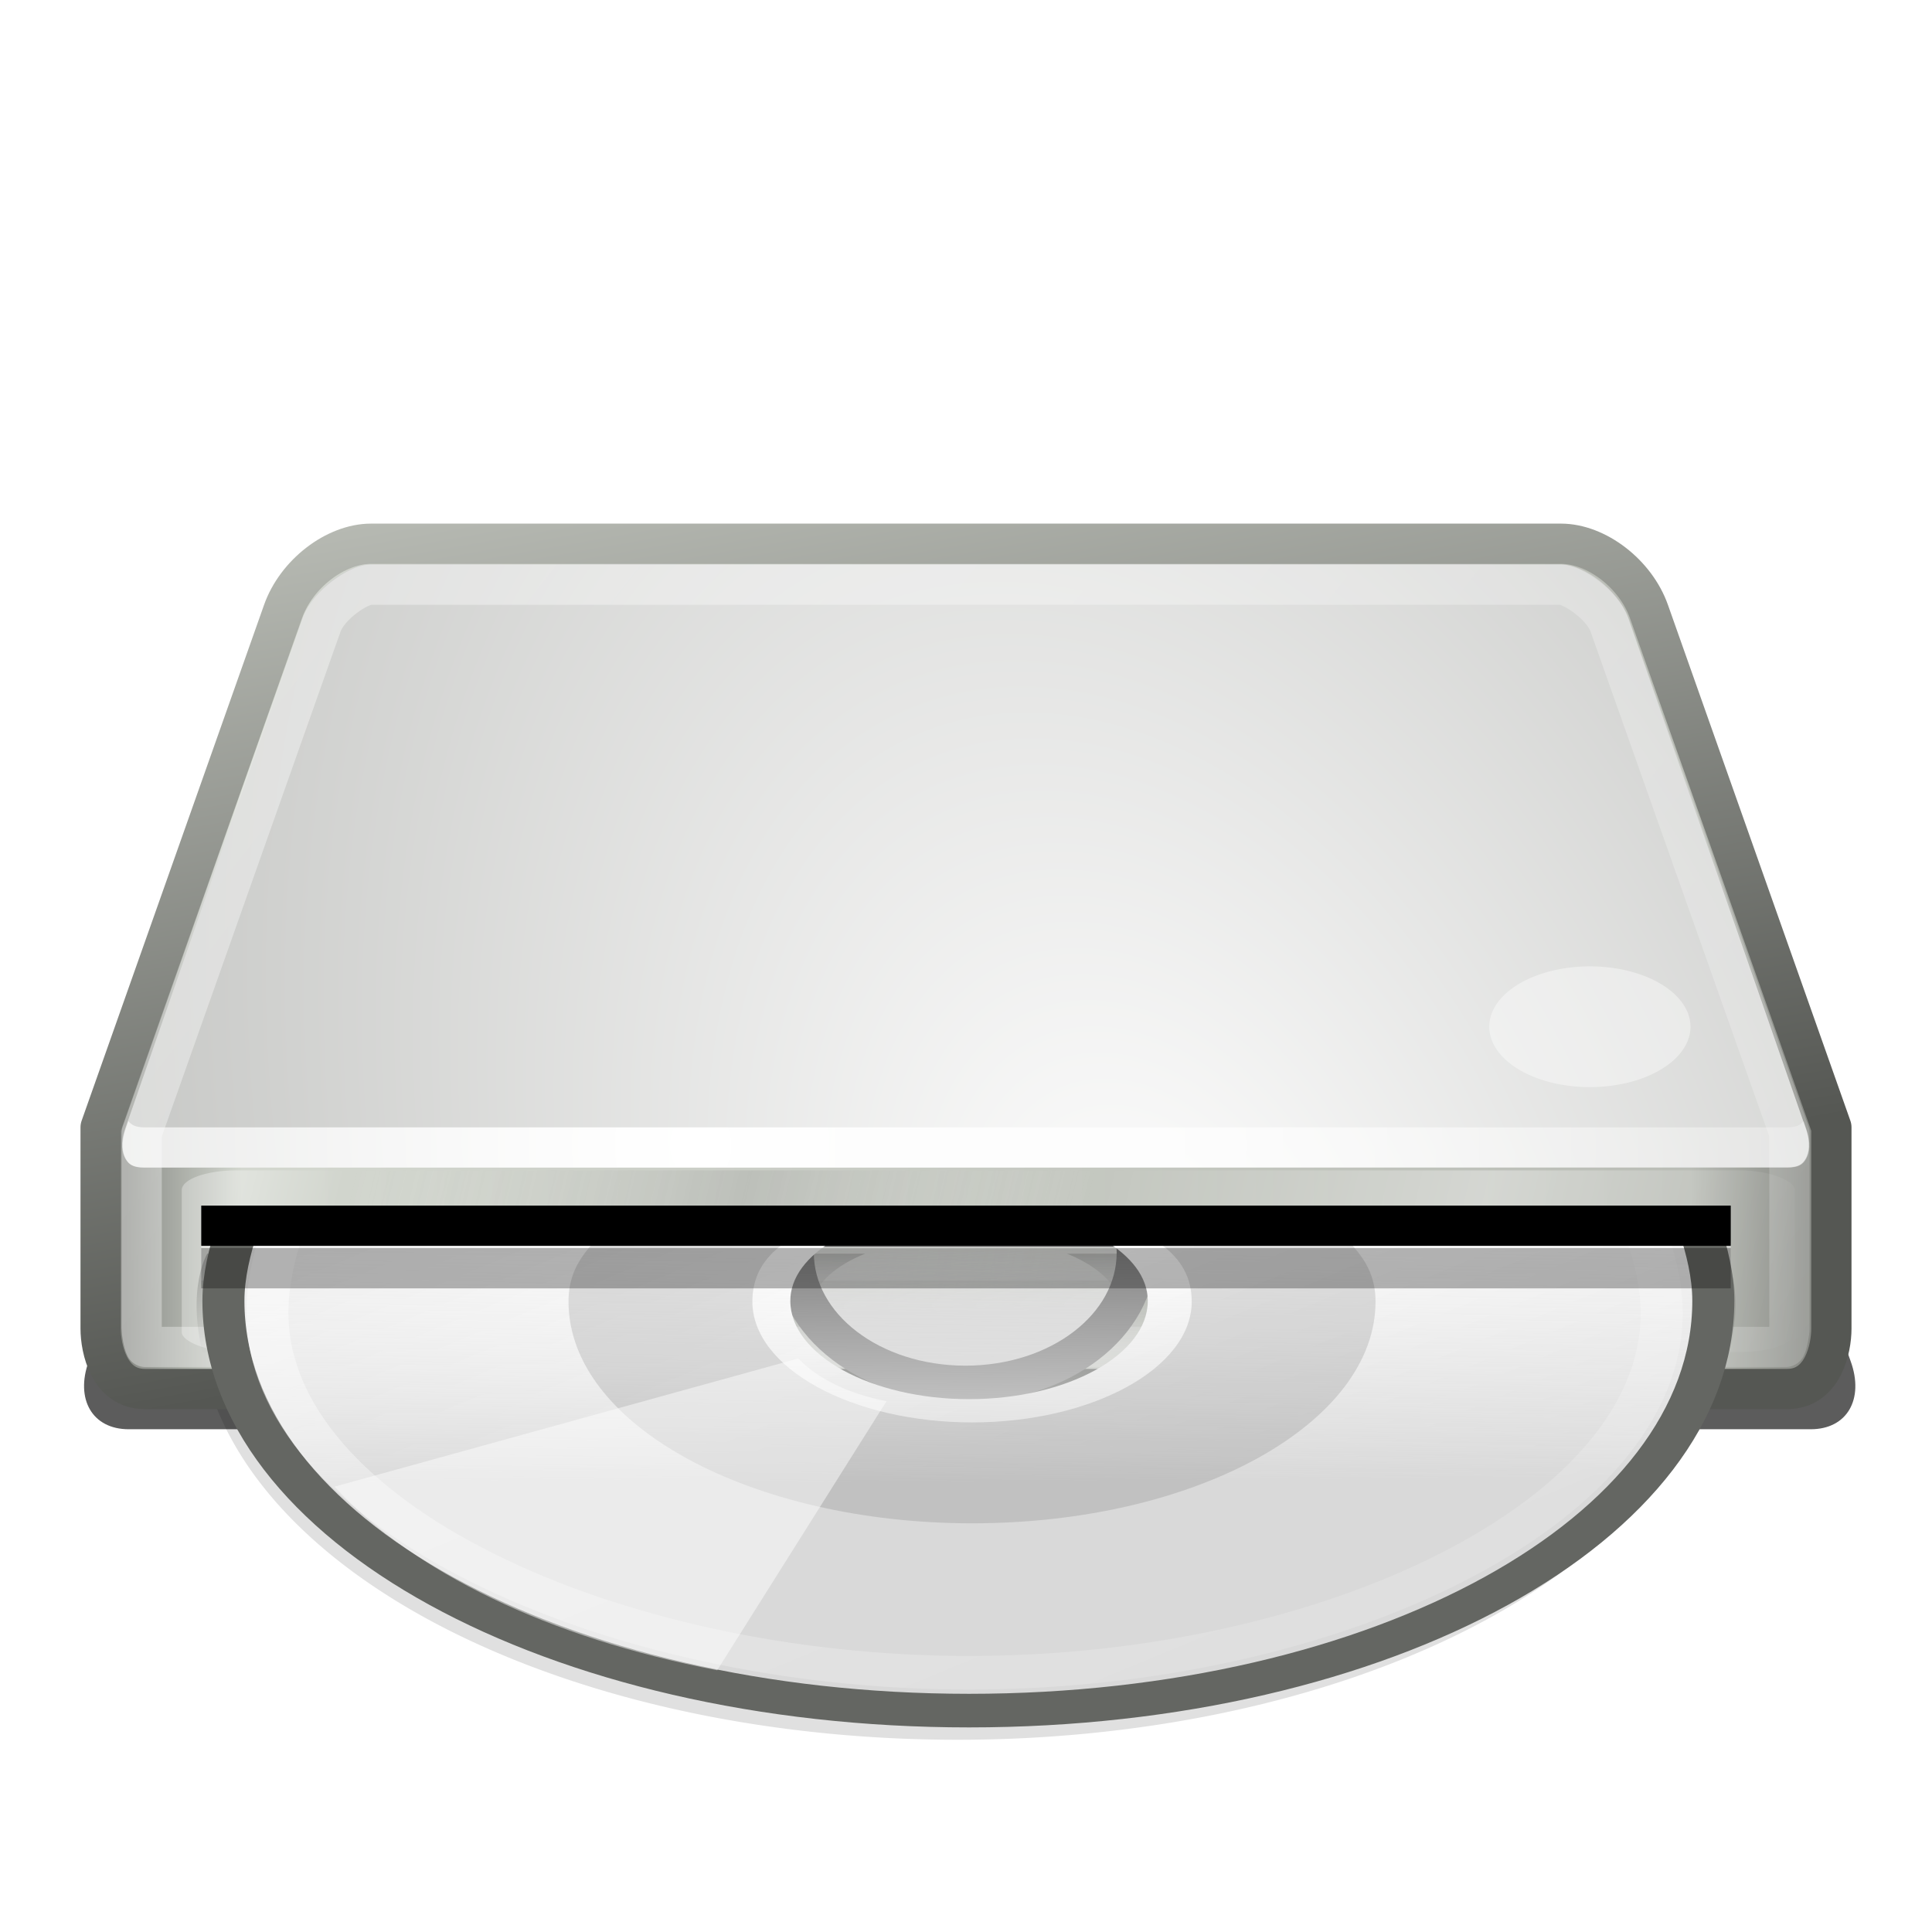 <?xml version="1.0" encoding="UTF-8" standalone="no"?>
<!-- Created with Inkscape (http://www.inkscape.org/) -->
<svg
   xmlns:dc="http://purl.org/dc/elements/1.1/"
   xmlns:cc="http://creativecommons.org/ns#"
   xmlns:rdf="http://www.w3.org/1999/02/22-rdf-syntax-ns#"
   xmlns:svg="http://www.w3.org/2000/svg"
   xmlns="http://www.w3.org/2000/svg"
   xmlns:xlink="http://www.w3.org/1999/xlink"
   xmlns:sodipodi="http://sodipodi.sourceforge.net/DTD/sodipodi-0.dtd"
   xmlns:inkscape="http://www.inkscape.org/namespaces/inkscape"
   width="48px"
   height="48px"
   id="svg8943"
   sodipodi:version="0.32"
   inkscape:version="0.46"
   sodipodi:docname="drive-optical.svg"
   inkscape:output_extension="org.inkscape.output.svg.inkscape">
  <defs
     id="defs8945">
    <linearGradient
       id="linearGradient6036"
       inkscape:collect="always">
      <stop
         id="stop6038"
         offset="0"
         style="stop-color:#ffffff;stop-opacity:1;" />
      <stop
         id="stop6040"
         offset="1"
         style="stop-color:#ffffff;stop-opacity:0;" />
    </linearGradient>
    <linearGradient
       inkscape:collect="always"
       xlink:href="#linearGradient6036"
       id="linearGradient10355"
       gradientUnits="userSpaceOnUse"
       gradientTransform="matrix(0.69,0,0,0.476,353.402,70.004)"
       x1="10.502"
       y1="3.61"
       x2="48.799"
       y2="54.698" />
    <linearGradient
       inkscape:collect="always"
       xlink:href="#linearGradient2345"
       id="linearGradient10353"
       gradientUnits="userSpaceOnUse"
       gradientTransform="matrix(0.747,0,0,0.515,352.011,68.704)"
       x1="26.333"
       y1="34.172"
       x2="26.194"
       y2="21.988" />
    <linearGradient
       gradientUnits="userSpaceOnUse"
       id="aigrd1"
       x1="14.997"
       x2="32.511"
       y1="11.188"
       y2="34.307">
      <stop
         id="stop3034"
         offset="0"
         style="stop-color:#EBEBEB" />
      <stop
         id="stop3036"
         offset="0.5"
         style="stop-color:#FFFFFF" />
      <stop
         id="stop3038"
         offset="1"
         style="stop-color:#EBEBEB" />
    </linearGradient>
    <linearGradient
       inkscape:collect="always"
       xlink:href="#aigrd1"
       id="linearGradient10351"
       gradientUnits="userSpaceOnUse"
       gradientTransform="matrix(0.889,0,0,0.613,348.855,67.416)"
       x1="14.997"
       y1="11.188"
       x2="32.511"
       y2="34.307" />
    <linearGradient
       id="linearGradient2345">
      <stop
         id="stop2347"
         offset="0"
         style="stop-color:#d9d9d9;stop-opacity:1;" />
      <stop
         id="stop2349"
         offset="1"
         style="stop-color:#eeeeee;stop-opacity:0;" />
    </linearGradient>
    <linearGradient
       inkscape:collect="always"
       xlink:href="#linearGradient2345"
       id="linearGradient10349"
       gradientUnits="userSpaceOnUse"
       gradientTransform="matrix(0.204,0,0,0.168,495.023,115.044)"
       x1="26.333"
       y1="34.172"
       x2="26.194"
       y2="21.988" />
    <linearGradient
       inkscape:collect="always"
       xlink:href="#linearGradient2329"
       id="linearGradient10347"
       gradientUnits="userSpaceOnUse"
       gradientTransform="matrix(1.189,0,0,0.994,471.226,89.225)"
       x1="23.375"
       y1="28.434"
       x2="23.375"
       y2="32.938" />
    <linearGradient
       id="linearGradient2329"
       inkscape:collect="always">
      <stop
         id="stop2331"
         offset="0"
         style="stop-color:#000000;stop-opacity:1;" />
      <stop
         id="stop2333"
         offset="1"
         style="stop-color:#000000;stop-opacity:0;" />
    </linearGradient>
    <linearGradient
       inkscape:collect="always"
       xlink:href="#linearGradient2329"
       id="linearGradient10345"
       gradientUnits="userSpaceOnUse"
       gradientTransform="matrix(1.189,0,0,0.994,471.226,89.225)"
       x1="23.375"
       y1="28.434"
       x2="23.375"
       y2="32.938" />
    <linearGradient
       inkscape:collect="always"
       id="linearGradient5546">
      <stop
         style="stop-color:#ffffff;stop-opacity:1;"
         offset="0"
         id="stop5548" />
      <stop
         style="stop-color:#ffffff;stop-opacity:0;"
         offset="1"
         id="stop5550" />
    </linearGradient>
    <linearGradient
       inkscape:collect="always"
       xlink:href="#linearGradient5546"
       id="linearGradient4395"
       gradientUnits="userSpaceOnUse"
       x1="489.48"
       y1="114.983"
       x2="550.48"
       y2="163.233" />
    <linearGradient
       inkscape:collect="always"
       id="linearGradient5530">
      <stop
         style="stop-color:#ffffff;stop-opacity:1;"
         offset="0"
         id="stop5532" />
      <stop
         style="stop-color:#ffffff;stop-opacity:0;"
         offset="1"
         id="stop5534" />
    </linearGradient>
    <radialGradient
       inkscape:collect="always"
       xlink:href="#linearGradient5530"
       id="radialGradient10334"
       gradientUnits="userSpaceOnUse"
       gradientTransform="matrix(1.853,0,0,2.284,-604.472,-190.462)"
       cx="495.307"
       cy="116.422"
       fx="495.307"
       fy="116.422"
       r="20.953" />
    <linearGradient
       inkscape:collect="always"
       id="linearGradient5520">
      <stop
         style="stop-color:#ffffff;stop-opacity:1"
         offset="0"
         id="stop5522" />
      <stop
         style="stop-color:#888a85;stop-opacity:1"
         offset="1"
         id="stop5524" />
    </linearGradient>
    <radialGradient
       inkscape:collect="always"
       xlink:href="#linearGradient5520"
       id="radialGradient4391"
       gradientUnits="userSpaceOnUse"
       gradientTransform="matrix(2.279,-0.891,1.378,3.502,-823.366,120.668)"
       cx="505.139"
       cy="132.01"
       fx="505.139"
       fy="132.01"
       r="20.953" />
    <filter
       inkscape:collect="always"
       id="filter4291">
      <feGaussianBlur
         inkscape:collect="always"
         stdDeviation="1.188"
         id="feGaussianBlur4293" />
    </filter>
    <linearGradient
       id="linearGradient3957-4">
      <stop
         style="stop-color:#ffffff;stop-opacity:0.649"
         offset="0"
         id="stop3959-6" />
      <stop
         id="stop3965-2"
         offset="0.068"
         style="stop-color:#ffffff;stop-opacity:0" />
      <stop
         style="stop-color:#929292;stop-opacity:0.504;"
         offset="0.321"
         id="stop3967-6" />
      <stop
         id="stop3969-7"
         offset="0.542"
         style="stop-color:#ffffff;stop-opacity:0" />
      <stop
         style="stop-color:#ffffff;stop-opacity:0.718;"
         offset="0.786"
         id="stop3971-5" />
      <stop
         style="stop-color:#ffffff;stop-opacity:0;"
         offset="1"
         id="stop3961-6" />
    </linearGradient>
    <linearGradient
       inkscape:collect="always"
       xlink:href="#linearGradient3957-4"
       id="linearGradient4389"
       gradientUnits="userSpaceOnUse"
       x1="49.604"
       y1="176.613"
       x2="253.295"
       y2="210.292" />
    <linearGradient
       inkscape:collect="always"
       id="linearGradient5538">
      <stop
         style="stop-color:#555753;stop-opacity:1;"
         offset="0"
         id="stop5540" />
      <stop
         style="stop-color:#babdb6;stop-opacity:1"
         offset="1"
         id="stop5542" />
    </linearGradient>
    <linearGradient
       inkscape:collect="always"
       xlink:href="#linearGradient5538"
       id="linearGradient10341"
       gradientUnits="userSpaceOnUse"
       gradientTransform="translate(-184.98,-52.983)"
       x1="497.98"
       y1="132.733"
       x2="494.23"
       y2="111.382" />
    <linearGradient
       id="linearGradient5500">
      <stop
         style="stop-color:#888a85;stop-opacity:1"
         offset="0"
         id="stop5502" />
      <stop
         id="stop5508"
         offset="0.069"
         style="stop-color:#d3d7cf;stop-opacity:1" />
      <stop
         style="stop-color:#babdb6;stop-opacity:1"
         offset="0.931"
         id="stop5510" />
      <stop
         style="stop-color:#888a85;stop-opacity:1"
         offset="1"
         id="stop5504" />
    </linearGradient>
    <linearGradient
       inkscape:collect="always"
       xlink:href="#linearGradient5500"
       id="linearGradient10339"
       gradientUnits="userSpaceOnUse"
       gradientTransform="translate(-184.98,-52.983)"
       x1="484.105"
       y1="131.733"
       x2="525.856"
       y2="131.733" />
    <filter
       inkscape:collect="always"
       id="filter4330"
       x="-0.05"
       width="1.099"
       y="-0.133"
       height="1.267">
      <feGaussianBlur
         inkscape:collect="always"
         stdDeviation="0.889"
         id="feGaussianBlur4332" />
    </filter>
    <filter
       inkscape:collect="always"
       id="filter4111"
       x="-0.059"
       width="1.118"
       y="-0.17"
       height="1.341">
      <feGaussianBlur
         inkscape:collect="always"
         stdDeviation="0.931"
         id="feGaussianBlur4113" />
    </filter>
    <inkscape:perspective
       sodipodi:type="inkscape:persp3d"
       inkscape:vp_x="0 : 24 : 1"
       inkscape:vp_y="0 : 1000 : 0"
       inkscape:vp_z="48 : 24 : 1"
       inkscape:persp3d-origin="24 : 16 : 1"
       id="perspective8951" />
  </defs>
  <sodipodi:namedview
     id="base"
     pagecolor="#ffffff"
     bordercolor="#666666"
     borderopacity="1.0"
     inkscape:pageopacity="0.0"
     inkscape:pageshadow="2"
     inkscape:zoom="13.9167"
     inkscape:cx="17.41433"
     inkscape:cy="26.896399"
     inkscape:current-layer="layer1"
     showgrid="true"
     inkscape:grid-bbox="true"
     inkscape:document-units="px">
    <inkscape:grid
       type="xygrid"
       id="grid8953" />
  </sodipodi:namedview>
  <g
     id="layer1"
     inkscape:label="Layer 1"
     inkscape:groupmode="layer">
    <g
       style="display:inline;enable-background:new"
       id="g8918"
       transform="translate(-296,-46.991)">
      <path
         transform="matrix(0.993,0,0,1.61,-176.835,-218.702)"
         d="M 519.125,185.312 A 19,6.562 0 1 1 481.125,185.312 A 19,6.562 0 1 1 519.125,185.312 z"
         sodipodi:ry="6.5625"
         sodipodi:rx="19"
         sodipodi:cy="185.3125"
         sodipodi:cx="500.125"
         id="path4097"
         style="opacity:0.348;fill:#000000;fill-opacity:1;stroke:none;stroke-width:1;stroke-linecap:round;stroke-linejoin:round;stroke-miterlimit:4;stroke-dasharray:none;stroke-dashoffset:0.5;stroke-opacity:1;filter:url(#filter4111)"
         sodipodi:type="arc" />
      <g
         id="g10430">
        <path
           sodipodi:nodetypes="ccccccccc"
           id="path4075"
           d="M 555.219,57.5 C 554.337,57.5 553.362,58.247 553.031,59.188 L 548.625,71.812 C 548.294,72.753 548.712,73.5 549.594,73.5 L 590.406,73.5 C 591.288,73.5 591.706,72.753 591.375,71.812 L 586.969,59.188 C 586.638,58.247 585.663,57.5 584.781,57.5 L 555.219,57.5 z"
           style="opacity:0.8;fill:#000000;fill-opacity:1;stroke:none;stroke-width:1;stroke-linecap:round;stroke-linejoin:round;stroke-miterlimit:4;stroke-dasharray:none;stroke-dashoffset:0.5;stroke-opacity:1;display:inline;filter:url(#filter4330);enable-background:new"
           transform="matrix(1.024,0,0,1,-263.588,9)" />
        <path
           sodipodi:nodetypes="ccccccccccc"
           id="path5485"
           d="M 305.219,60.5 C 304.337,60.5 303.362,61.247 303.031,62.188 L 298.5,75 L 298.5,80 C 298.5,80.5 298.712,81.5 299.594,81.5 L 340.406,81.5 C 341.288,81.5 341.5,80.5 341.5,80 L 341.5,75 L 336.969,62.188 C 336.638,61.247 335.663,60.5 334.781,60.5 L 305.219,60.5 z"
           style="fill:url(#linearGradient10339);fill-opacity:1;stroke:url(#linearGradient10341);stroke-width:1;stroke-linecap:round;stroke-linejoin:round;stroke-miterlimit:4;stroke-dasharray:none;stroke-dashoffset:0.5;stroke-opacity:1;display:inline;enable-background:new" />
        <rect
           transform="matrix(0.19,0,0,0.134,292.468,52.402)"
           ry="3.652"
           rx="7.191"
           y="176.613"
           x="42.357"
           height="33.679"
           width="210.938"
           id="rect4272"
           style="opacity:0.7;fill:url(#linearGradient4389);fill-opacity:1;stroke:none;display:inline;filter:url(#filter4291);enable-background:new" />
        <path
           transform="matrix(1,0,0,1.003,-184.98,-53.33)"
           d="M 490.188,114 C 489.606,114 488.751,114.629 488.5,115.344 L 484.094,127.969 C 483.966,128.331 484.015,128.581 484.094,128.719 C 484.172,128.857 484.272,128.938 484.562,128.938 L 525.375,128.938 C 525.666,128.938 525.765,128.857 525.844,128.719 C 525.922,128.581 525.971,128.331 525.844,127.969 L 521.438,115.344 C 521.186,114.629 520.332,114 519.75,114 L 490.188,114 z"
           id="path5492"
           style="fill:url(#radialGradient4391);fill-opacity:1;stroke:none;stroke-width:1;stroke-linecap:round;stroke-linejoin:round;stroke-miterlimit:4;stroke-dasharray:none;stroke-dashoffset:0.5;stroke-opacity:1;display:inline;enable-background:new"
           inkscape:original="M 490.1875 113.46875 C 489.30608 113.46875 488.33053 114.21608 488 115.15625 L 483.59375 127.78125 C 483.26321 128.72142 483.68111 129.46875 484.5625 129.46875 L 525.375 129.46875 C 526.2564 129.46874 526.67428 128.72142 526.34375 127.78125 L 521.9375 115.15625 C 521.60694 114.21608 520.63141 113.46875 519.75 113.46875 L 490.1875 113.46875 z "
           inkscape:radius="-0.53033006"
           sodipodi:type="inkscape:offset" />
        <path
           id="path5497"
           d="M 299.188,74.844 L 299.125,75.031 C 298.998,75.395 299.046,75.643 299.125,75.781 C 299.204,75.92 299.303,76 299.594,76 L 340.406,76 C 340.697,76 340.796,75.92 340.875,75.781 C 340.954,75.643 341.002,75.395 340.875,75.031 L 340.812,74.844 C 340.738,74.935 340.639,75 340.406,75 L 299.594,75 C 299.361,75 299.262,74.935 299.188,74.844 z"
           style="fill:url(#radialGradient10334);fill-opacity:1;stroke:none;stroke-width:1;stroke-linecap:round;stroke-linejoin:round;stroke-miterlimit:4;stroke-dasharray:none;stroke-dashoffset:0.5;stroke-opacity:1;display:inline;enable-background:new" />
        <path
           d="M 490.188,114.5 C 489.892,114.5 489.145,115 488.969,115.5 L 484.5,128.125 L 484.5,132.969 C 484.5,133.072 484.545,133.345 484.594,133.438 L 525.344,133.438 C 525.392,133.345 525.438,133.072 525.438,132.969 L 525.438,128.125 L 520.969,115.5 C 520.793,115 520.045,114.5 519.75,114.5 L 490.188,114.5 z"
           id="path5516"
           style="opacity:0.372;fill:none;fill-opacity:1;stroke:url(#linearGradient4395);stroke-width:1;stroke-linecap:round;stroke-linejoin:round;stroke-miterlimit:4;stroke-dasharray:none;stroke-dashoffset:0.5;stroke-opacity:1;display:inline;enable-background:new"
           inkscape:original="M 490.1875 113.46875 C 489.30608 113.46875 488.33053 114.21608 488 115.15625 L 483.46875 127.96875 L 483.46875 132.96875 C 483.46874 133.46874 483.68111 134.46875 484.5625 134.46875 L 525.375 134.46875 C 526.2564 134.46874 526.46875 133.46875 526.46875 132.96875 L 526.46875 127.96875 L 521.9375 115.15625 C 521.60694 114.21608 520.63141 113.46875 519.75 113.46875 L 490.1875 113.46875 z "
           inkscape:radius="-1.0366117"
           sodipodi:type="inkscape:offset"
           transform="translate(-184.98,-52.983)" />
        <path
           sodipodi:type="arc"
           style="opacity:0.4;fill:#ffffff;fill-opacity:1;stroke:none;stroke-width:1;stroke-linecap:round;stroke-linejoin:round;stroke-miterlimit:4;stroke-dasharray:none;stroke-dashoffset:0.5;stroke-opacity:1"
           id="path4135"
           sodipodi:cx="515.5"
           sodipodi:cy="173.5"
           sodipodi:rx="2.5"
           sodipodi:ry="1.5"
           d="M 518,173.5 A 2.5,1.5 0 1 1 513,173.5 A 2.5,1.5 0 1 1 518,173.5 z"
           transform="translate(-180,-101)" />
      </g>
      <g
         transform="translate(-180,-111)"
         id="g4276">
        <g
           id="g4042"
           transform="matrix(1,0,0,0.932,0,77.968)">
          <rect
             y="119"
             x="481"
             height="1"
             width="38"
             id="rect3920"
             style="opacity:0.383;fill:#ffffff;fill-opacity:1;stroke:none;stroke-width:2;stroke-linecap:round;stroke-linejoin:round;stroke-miterlimit:4;stroke-dasharray:none;stroke-dashoffset:0.5;stroke-opacity:1;display:inline;enable-background:new" />
          <path
             d="M 502.506,119.282 L 518.852,119.282 C 518.852,119.282 519.496,120.396 518.778,122.636 C 518.778,122.636 502.952,122.139 502.952,122.139 C 505.151,120.3 502.506,119.282 502.506,119.282 z"
             id="path2325"
             sodipodi:nodetypes="ccccc"
             style="opacity:0.36;fill:url(#linearGradient10345);fill-opacity:1;fill-rule:evenodd;stroke:none;stroke-width:1px;stroke-linecap:butt;stroke-linejoin:miter;stroke-opacity:1" />
          <path
             d="M 497.496,119.282 L 481.15,119.282 C 481.15,119.282 480.506,120.396 481.224,122.636 C 481.224,122.636 497.05,122.139 497.05,122.139 C 494.85,120.3 497.496,119.282 497.496,119.282 z"
             id="path2327"
             sodipodi:nodetypes="ccccc"
             style="opacity:0.36;fill:url(#linearGradient10347);fill-opacity:1;fill-rule:evenodd;stroke:none;stroke-width:1px;stroke-linecap:butt;stroke-linejoin:miter;stroke-opacity:1" />
          <path
             d="M 495.815,118.624 C 495.771,118.827 495.736,119.039 495.736,119.253 C 495.736,121.195 497.632,122.75 499.985,122.75 C 502.338,122.75 504.227,121.195 504.227,119.253 C 504.227,119.039 504.191,118.827 504.147,118.624 L 495.815,118.624 z"
             id="path3922"
             sodipodi:nodetypes="cccccc"
             style="fill:url(#linearGradient10349);fill-rule:nonzero;stroke:#808080;stroke-width:0.967;stroke-miterlimit:4;stroke-opacity:1;display:inline;enable-background:new" />
          <g
             transform="matrix(1.189,0,0,1.02,59.904,37.316)"
             id="g3684">
            <path
               d="M 355.061,79.171 C 354.804,79.947 354.623,80.761 354.623,81.592 C 354.623,87.54 361.577,92.3 370.203,92.3 C 378.83,92.3 385.755,87.54 385.755,81.592 C 385.755,80.765 385.601,79.944 385.346,79.171 L 370.816,79.171 C 372.534,79.4 373.938,80.347 373.938,81.592 C 373.938,83.003 372.249,84.16 370.203,84.16 C 368.158,84.16 366.469,83.003 366.469,81.592 C 366.469,80.347 367.873,79.4 369.591,79.171 L 355.061,79.171 z"
               id="path3040"
               style="fill:url(#linearGradient10351);fill-rule:nonzero;stroke:none;stroke-miterlimit:4" />
            <path
               d="M 354.915,79.667 C 354.754,80.288 354.623,80.938 354.623,81.592 C 354.623,87.54 361.577,92.3 370.203,92.3 C 378.83,92.3 385.755,87.54 385.755,81.592 C 385.755,80.938 385.624,80.288 385.463,79.667 L 354.915,79.667 z"
               id="path3049"
               sodipodi:nodetypes="cccccc"
               style="fill:url(#linearGradient10353);fill-rule:nonzero;stroke:#646662;stroke-width:0.878;stroke-miterlimit:4;stroke-opacity:1" />
            <path
               d="M 363.071,79.194 C 362.349,80.053 361.834,80.557 361.834,81.61 C 361.834,84.853 365.672,87.405 370.266,87.405 C 374.969,87.405 378.697,84.777 378.697,81.61 C 378.697,80.541 378.15,80.048 377.428,79.194 L 372.408,79.194 C 373.974,79.701 374.856,80.349 374.856,81.61 C 374.856,83.344 372.782,84.768 370.266,84.768 C 367.75,84.768 365.676,83.344 365.676,81.61 C 365.676,80.348 366.534,79.701 368.102,79.194 L 363.071,79.194 z"
               id="path3051"
               sodipodi:nodetypes="ccccccccccc"
               style="opacity:0.11;fill-rule:nonzero;stroke:none;stroke-miterlimit:4" />
            <path
               d="M 364.941,91.245 L 368.478,84.214 C 367.659,84.013 367.032,83.617 366.636,83.097 L 356.946,86.447 C 358.58,88.674 361.423,90.406 364.941,91.245 z"
               id="path4214"
               style="fill:#ffffff;fill-opacity:0.471;fill-rule:nonzero;stroke:none;stroke-miterlimit:4;stroke-opacity:1" />
            <path
               d="M 355.919,79.598 C 355.687,80.288 355.542,81.166 355.542,81.907 C 355.542,87.127 362.633,91.311 370.203,91.311 C 377.774,91.311 384.677,87.127 384.677,81.907 C 384.677,81.165 384.506,80.289 384.273,79.598 L 355.919,79.598 z"
               id="path5264"
               sodipodi:nodetypes="cccccc"
               style="opacity:0.546;fill:none;fill-rule:nonzero;stroke:url(#linearGradient10355);stroke-width:0.878;stroke-miterlimit:4;stroke-opacity:1" />
          </g>
          <rect
             y="118"
             x="481"
             height="1.072"
             width="38"
             id="rect3146"
             style="opacity:1;fill:#000000;fill-opacity:1;stroke:none;stroke-width:2;stroke-linecap:round;stroke-linejoin:round;stroke-miterlimit:4;stroke-dasharray:none;stroke-dashoffset:0.5;stroke-opacity:1" />
        </g>
        <rect
           y="189"
           x="481"
           height="1"
           width="38"
           id="rect4145"
           style="opacity:0.282;fill:#000000;fill-opacity:1;stroke:none;stroke-width:2;stroke-linecap:round;stroke-linejoin:round;stroke-miterlimit:4;stroke-dasharray:none;stroke-dashoffset:0.5;stroke-opacity:1;display:inline;enable-background:new" />
      </g>
    </g>
  </g>
</svg>
